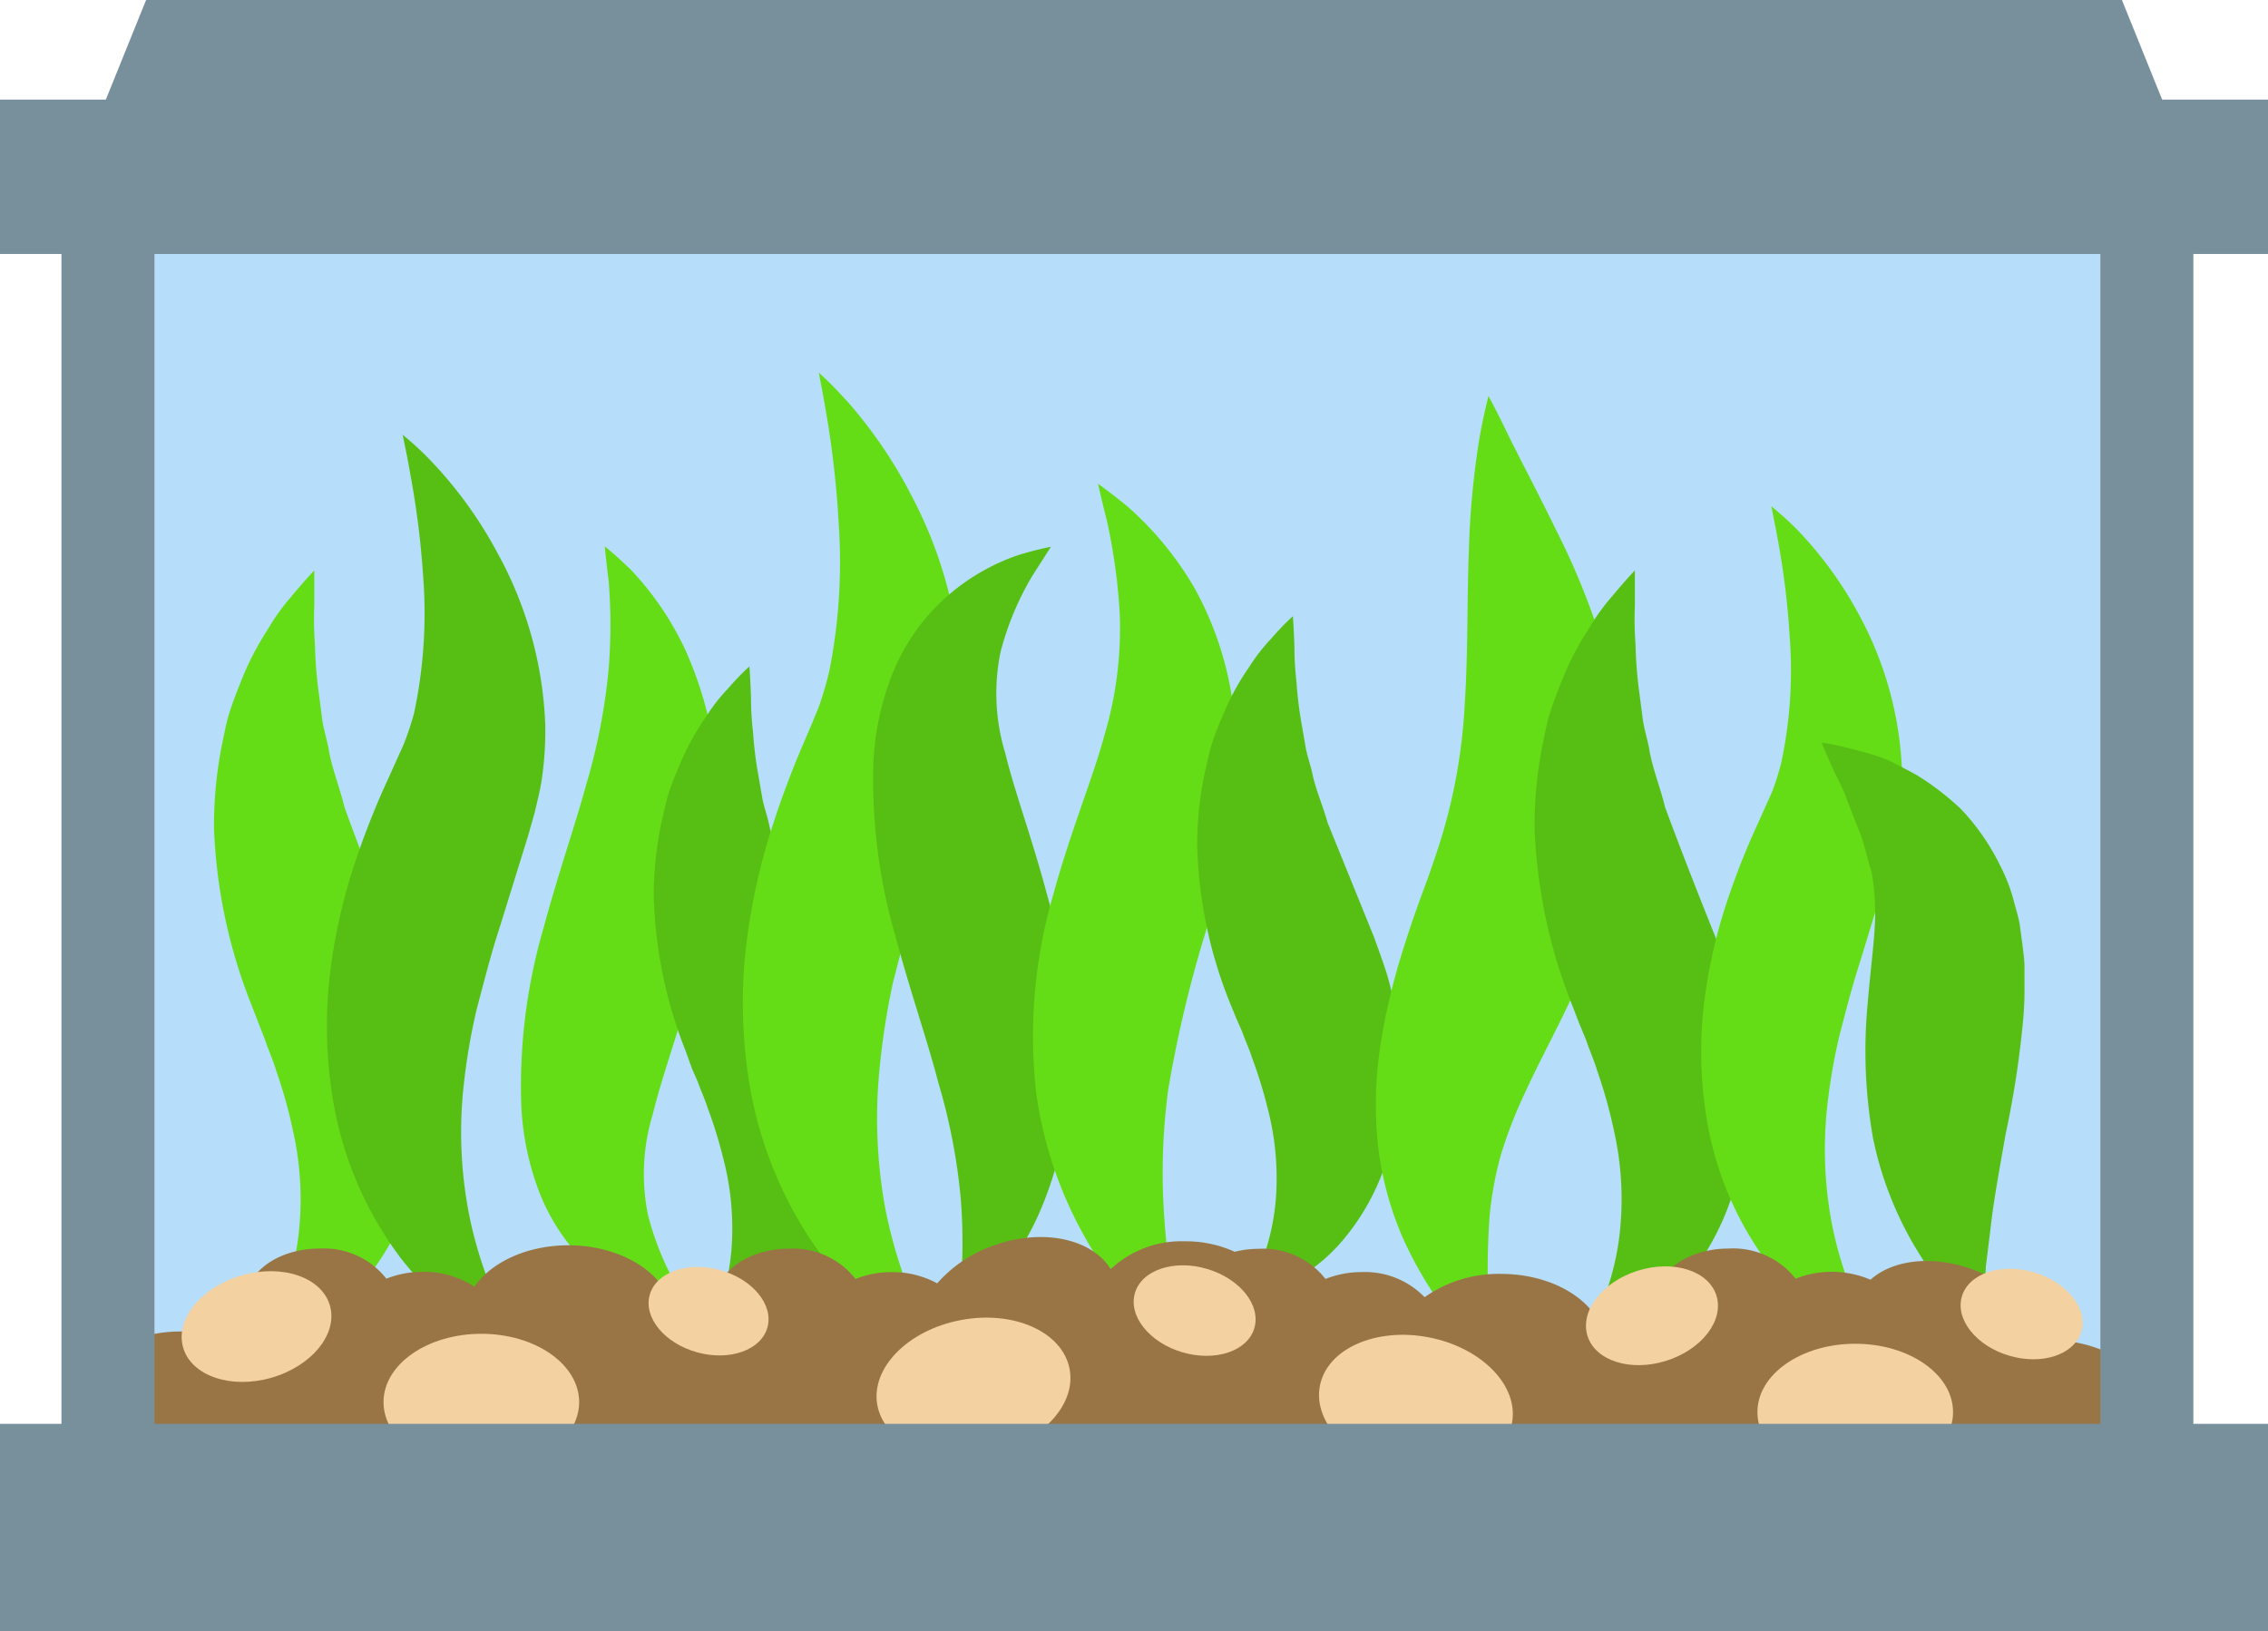 <svg xmlns="http://www.w3.org/2000/svg" viewBox="0 0 175.28 126.09"><title>Depositphotos_95781546_04</title><g data-name="Layer 2"><g data-name="—ÎÓÈ_1"><path fill="#b6defa" d="M11.93 16.55h150.38v98.5H11.93z"/><path d="M30.59 72.68l.59 1.63c.21.61.42 1.2.61 1.81a31.9 31.9 0 0 1 .83 3.71 27.47 27.47 0 0 1 .26 7.33 24.17 24.17 0 0 1-1.56 6.51 20.24 20.24 0 0 1-2.84 4.94 15.57 15.57 0 0 1-6 4.76 11.08 11.08 0 0 1-1.84.67l-.64.18.33-.62c.21-.41.55-.95.88-1.72a20.52 20.52 0 0 0 1.83-6.16 24 24 0 0 0-.4-8.34 37 37 0 0 0-1.29-4.61c-.23-.79-.6-1.59-.87-2.41L20 79.13l-.56-1.45a41 41 0 0 1-2.9-13.61 32 32 0 0 1 .58-6.34c.21-1 .37-1.91.65-2.77s.61-1.68.91-2.44a22.06 22.06 0 0 1 2-3.85 16.47 16.47 0 0 1 1.85-2.58c1.1-1.33 1.76-2 1.76-2v2.71a25.75 25.75 0 0 0 .05 3 33 33 0 0 0 .3 3.78l.27 2.08c.11.71.33 1.44.48 2.17.22 1.46.86 3 1.23 4.55 1.14 3.16 2.45 6.53 3.97 10.3z" fill="#64dd17"/><path d="M38.64 71.61c-.74 2.26-1.26 4.39-1.8 6.39a48.62 48.62 0 0 0-1 5.86 33.18 33.18 0 0 0 .48 10.34 32.14 32.14 0 0 0 1.19 4.19 26 26 0 0 0 1.24 3.23c.8 1.76 1.24 2.83 1.24 2.83S39 104 37.35 103a17.59 17.59 0 0 1-2.93-2.17 23.16 23.16 0 0 1-3.48-3.63 27.86 27.86 0 0 1-5.3-12.8 34.59 34.59 0 0 1-.22-8.4 43.39 43.39 0 0 1 1.72-8.42A62.21 62.21 0 0 1 30 60.19l1.19-2.64a22.36 22.36 0 0 0 .81-2.43 37 37 0 0 0 .71-10.47 67.39 67.39 0 0 0-1-8c-.17-1-.32-1.73-.43-2.25l-.16-.8.6.51a22.66 22.66 0 0 1 1.65 1.58 32.3 32.3 0 0 1 5.05 7A29.75 29.75 0 0 1 42.14 56a25.83 25.83 0 0 1-.3 4.44c-.13.77-.33 1.55-.51 2.34l-.54 1.9z" fill="#57bf14"/><path d="M53.66 75.26c-1.15 4.31-2.5 7.92-3.21 10.86a15.85 15.85 0 0 0-.37 7.79 22.44 22.44 0 0 0 2.48 5.94l1.39 2.25a25.66 25.66 0 0 1-2.54-.65 16.32 16.32 0 0 1-6.41-4.1 15.89 15.89 0 0 1-3.24-5 21.41 21.41 0 0 1-1.47-6.83A43.57 43.57 0 0 1 42 71.75c1.15-4.27 2.42-7.86 3.31-11.13a46.13 46.13 0 0 0 1.73-8.94 42.29 42.29 0 0 0 0-6.77c-.21-1.66-.3-2.68-.3-2.68s.73.57 2 1.79A23.27 23.27 0 0 1 53 50.31a28.92 28.92 0 0 1 2.51 11.52 47.73 47.73 0 0 1-1.85 13.43z" fill="#64dd17"/><path d="M64.13 76.26l.52 1.44c.19.54.38 1.08.54 1.62a27.88 27.88 0 0 1 .73 3.33 24.19 24.19 0 0 1 .16 6.59 21.34 21.34 0 0 1-1.5 5.84 17.77 17.77 0 0 1-2.65 4.39 13.51 13.51 0 0 1-5.48 4.08 9.62 9.62 0 0 1-1.67.53l-.58.13.27-.57c.17-.37.45-.87.71-1.57a18 18 0 0 0 1.35-5.48 21.37 21.37 0 0 0-.65-7.12 35.63 35.63 0 0 0-1.2-3.87c-.21-.67-.53-1.34-.76-2l-.44-1-.48-1.34a34.91 34.91 0 0 1-2.48-12.13 27.7 27.7 0 0 1 .62-5.67c.21-.87.37-1.7.64-2.47s.58-1.49.87-2.16a19 19 0 0 1 1.88-3.38 14.29 14.29 0 0 1 1.74-2.24c1-1.15 1.65-1.7 1.65-1.7s.07.91.12 2.42a23.47 23.47 0 0 0 .16 2.68 29.38 29.38 0 0 0 .41 3.31l.31 1.8c.12.61.34 1.24.49 1.87.24 1.25.83 2.56 1.19 3.87z" fill="#57bf14"/><path d="M70.85 69.1c-.74 2.43-1.28 4.72-1.85 6.9a58.26 58.26 0 0 0-1 6.37 38.63 38.63 0 0 0 .44 11.15A37.81 37.81 0 0 0 69.63 98a29.29 29.29 0 0 0 1.26 3.44c.82 1.87 1.27 3 1.27 3s-1-.54-2.71-1.71a19.7 19.7 0 0 1-3-2.45 26.35 26.35 0 0 1-3.49-4 31.08 31.08 0 0 1-5.19-13.51 38.93 38.93 0 0 1-.21-8.68 48.76 48.76 0 0 1 1.7-8.82 70.11 70.11 0 0 1 2.87-7.89l.7-1.64c.15-.42.35-.82.5-1.25a25.86 25.86 0 0 0 .78-2.71 43.22 43.22 0 0 0 .71-11.29 74.94 74.94 0 0 0-.95-8.46c-.17-1-.32-1.83-.43-2.38l-.16-.85.61.57c.4.38 1 1 1.67 1.74a35.84 35.84 0 0 1 5.06 7.54 33.2 33.2 0 0 1 3.68 14 28.22 28.22 0 0 1-.3 4.59c-.11.79-.31 1.6-.48 2.42l-.53 2z" fill="#64dd17"/><path d="M69.26 72.57a43.56 43.56 0 0 1-1.76-13.71A21.41 21.41 0 0 1 69 52a15.89 15.89 0 0 1 3.24-5 16.31 16.31 0 0 1 6.44-4.09 25.59 25.59 0 0 1 2.54-.65l-1.42 2.22a22.44 22.44 0 0 0-2.48 5.94 15.85 15.85 0 0 0 .37 7.79c.71 2.94 2.06 6.55 3.21 10.86a47.73 47.73 0 0 1 1.82 13.43A28.93 28.93 0 0 1 80.21 94a23.27 23.27 0 0 1-4.26 6.29c-1.27 1.22-2 1.79-2 1.79s.09-1 .3-2.68a42.31 42.31 0 0 0 0-6.77 46.12 46.12 0 0 0-1.73-8.94c-.84-3.25-2.11-6.85-3.26-11.12z" fill="#57bf14"/><path d="M81.42 69.07c1.36-4.94 3-8.81 3.92-12.19a29 29 0 0 0 1.2-9.39 45.16 45.16 0 0 0-1-7.27c-.45-1.76-.68-2.83-.68-2.83s.82.57 2.27 1.75a25.28 25.28 0 0 1 5.18 6.3 25.54 25.54 0 0 1 3.2 12.76A56.24 56.24 0 0 1 93 72.61a95.73 95.73 0 0 0-2.72 11.64 48.68 48.68 0 0 0-.29 10c.21 3 .61 5.65.89 7.48s.46 2.89.46 2.89-.78-.64-2.12-1.93a32.64 32.64 0 0 1-4.93-6.3 31.46 31.46 0 0 1-4.21-11.94 39.18 39.18 0 0 1 1.34-15.38z" fill="#64dd17"/><path d="M106.17 72.38l.52 1.44c.19.54.38 1.08.54 1.62a27.82 27.82 0 0 1 .73 3.33 24.2 24.2 0 0 1 .16 6.59 21.34 21.34 0 0 1-1.5 5.84 17.78 17.78 0 0 1-2.62 4.39 13.51 13.51 0 0 1-5.48 4.08 9.61 9.61 0 0 1-1.67.53l-.58.13.27-.57c.17-.37.45-.87.71-1.57a18 18 0 0 0 1.35-5.48 21.38 21.38 0 0 0-.65-7.12 35.72 35.72 0 0 0-1.2-3.87c-.21-.67-.53-1.34-.76-2l-.44-1-.55-1.34a34.91 34.91 0 0 1-2.48-12.13 27.7 27.7 0 0 1 .62-5.67c.21-.87.37-1.7.64-2.47s.58-1.49.87-2.16a19 19 0 0 1 1.88-3.38 14.31 14.31 0 0 1 1.74-2.24c1-1.15 1.65-1.7 1.65-1.7s.07.91.12 2.42a23.43 23.43 0 0 0 .16 2.68 29.46 29.46 0 0 0 .41 3.31l.31 1.8c.12.61.34 1.24.49 1.87.24 1.25.83 2.56 1.19 3.87z" fill="#57bf14"/><path d="M124 71.11l-.83 2.25-.8 1.82c-.53 1.17-1.09 2.31-1.6 3.37-1.05 2.14-2.06 4.05-2.85 5.78a35.82 35.82 0 0 0-1.92 4.91 27 27 0 0 0-.88 4.79 56.4 56.4 0 0 0 0 8.1c.18 2 .23 3.21.23 3.21s-.82-.76-2.21-2.28a29.57 29.57 0 0 1-4.82-7.6 25.37 25.37 0 0 1-1.78-6.57 30.1 30.1 0 0 1 .13-8 49.66 49.66 0 0 1 1.87-7.82c.39-1.27.81-2.46 1.25-3.68l.66-1.79.5-1.47a43 43 0 0 0 2.25-11.7c.27-4.05.17-8.28.32-11.9a65.56 65.56 0 0 1 .83-8.74c.38-2.07.69-3.18.69-3.18s.55 1 1.44 2.84 2.23 4.33 3.78 7.51a56.35 56.35 0 0 1 4.52 12.22 33.92 33.92 0 0 1 .84 8.54 31.65 31.65 0 0 1-1.62 9.39z" fill="#64dd17"/><path d="M132.68 72.68l.59 1.63c.21.61.42 1.2.61 1.81a32 32 0 0 1 .83 3.71 27.45 27.45 0 0 1 .26 7.33 24.16 24.16 0 0 1-1.56 6.51 20.24 20.24 0 0 1-2.84 4.94 15.57 15.57 0 0 1-6 4.76 11.09 11.09 0 0 1-1.84.67l-.64.18.33-.62a19.25 19.25 0 0 0 .88-1.72 20.52 20.52 0 0 0 1.83-6.16 24 24 0 0 0-.4-8.34 37 37 0 0 0-1.29-4.61c-.23-.79-.6-1.59-.87-2.41l-.51-1.23-.56-1.45a40.94 40.94 0 0 1-2.9-13.61 32 32 0 0 1 .58-6.34c.21-1 .37-1.91.65-2.77s.61-1.68.91-2.44a22 22 0 0 1 2-3.85 16.44 16.44 0 0 1 1.85-2.58c1.1-1.33 1.76-2 1.76-2v2.71a25.79 25.79 0 0 0 .05 3 33 33 0 0 0 .3 3.78l.27 2.08c.11.71.33 1.44.48 2.17.22 1.46.86 3 1.23 4.55 1.17 3.16 2.48 6.53 4 10.3z" fill="#57bf14"/><path d="M143.81 74.16c-.68 2.08-1.16 4-1.66 5.92a44.85 44.85 0 0 0-.93 5.4 30.6 30.6 0 0 0 .44 9.53 29.68 29.68 0 0 0 1.1 3.86 24 24 0 0 0 1.15 3c.74 1.62 1.15 2.61 1.15 2.61s-.87-.43-2.44-1.37a16.23 16.23 0 0 1-2.7-2 21.37 21.37 0 0 1-3.21-3.35 25.7 25.7 0 0 1-4.89-11.81 31.91 31.91 0 0 1-.2-7.7 40 40 0 0 1 1.59-7.76 57.41 57.41 0 0 1 2.65-6.85l1.09-2.43a20.63 20.63 0 0 0 .71-2.25 34.12 34.12 0 0 0 .66-9.66 62.1 62.1 0 0 0-.88-7.35c-.16-.89-.3-1.6-.4-2.08l-.14-.74.55.47a20.91 20.91 0 0 1 1.55 1.45 29.8 29.8 0 0 1 4.66 6.44A27.44 27.44 0 0 1 147 59.77a23.84 23.84 0 0 1-.28 4.1c-.12.71-.3 1.43-.47 2.16l-.5 1.76z" fill="#64dd17"/><path d="M144.33 77.69c.27-3.27.61-5.38.59-7.32a19 19 0 0 0-.28-3c-.34-1-.53-2.09-.92-3.06s-.76-1.91-1.08-2.77-.74-1.54-1-2.15c-.56-1.23-.86-2-.86-2s.73.09 2 .41c.65.16 1.44.37 2.36.66s1.88.85 3 1.45a21.18 21.18 0 0 1 3.41 2.62 17.62 17.62 0 0 1 3.08 4.47 13.29 13.29 0 0 1 1.07 2.89c.14.5.29 1 .39 1.54l.21 1.57c.06.5.13 1 .16 1.54v1.45a26.35 26.35 0 0 1-.1 2.8 74.79 74.79 0 0 1-1.36 8.88c-.44 2.55-.91 5-1.15 7.17l-.37 3c-.05.91-.12 1.72-.18 2.4-.12 1.36-.24 2.18-.24 2.18s-.57-.48-1.53-1.46c-.48-.49-1.05-1.11-1.7-1.86s-1.2-1.71-1.87-2.79a27.31 27.31 0 0 1-3.2-8.31 38.81 38.81 0 0 1-.43-10.31z" fill="#57bf14"/><path d="M158.34 103.57a9.28 9.28 0 0 0-5.14-5.15c-3.31-1.48-6.77-1.19-8.64.49a7.63 7.63 0 0 0-5.79-.08 6.14 6.14 0 0 0-5.16-2.33c-3.14 0-5.68 1.78-5.68 4a3.53 3.53 0 0 0 1.76 2.86 6.57 6.57 0 0 0-1.09 1.17 9.79 9.79 0 0 0-4.7-1.57c-.76-2.57-4-4.5-7.91-4.5a9.91 9.91 0 0 0-5.89 1.8 6.42 6.42 0 0 0-4.86-1.94 7.55 7.55 0 0 0-2.8.53 6.14 6.14 0 0 0-5.16-2.33 7.83 7.83 0 0 0-1.86.23 9.12 9.12 0 0 0-3.83-.81 8 8 0 0 0-5.75 2.15c-1.47-2.37-5.33-3.2-9.15-1.79a10.34 10.34 0 0 0-4.26 2.89 7.26 7.26 0 0 0-3.51-.87 7.55 7.55 0 0 0-2.8.53A6.14 6.14 0 0 0 61 96.51c-3.14 0-5.68 1.78-5.68 4a2.88 2.88 0 0 0 .29 1.19 7.66 7.66 0 0 0-1.77 1.79 10.5 10.5 0 0 0-2-.48 4 4 0 0 0 .16-1.11c0-3.12-3.62-5.65-8.08-5.65-3.2 0-5.95 1.31-7.26 3.2a7.07 7.07 0 0 0-4-1.15 7.55 7.55 0 0 0-2.8.53 6.14 6.14 0 0 0-5.16-2.33c-3.14 0-5.68 1.78-5.68 4 0 1.69 1.52 3.12 3.64 3.69a5.78 5.78 0 0 0-1.54 1.72 8.94 8.94 0 0 0-7.11-3c-4.46 0-8.08 2.53-8.08 5.65s3.62 5.65 8.08 5.65c3.43 0 6.34-1.49 7.51-3.6a8.94 8.94 0 0 0 7.11 3c4.46 0 8.08-2.53 8.08-5.65a4.27 4.27 0 0 0-.81-2.43 5.38 5.38 0 0 0 1.09-.72 8.58 8.58 0 0 0 5.4 2.65 4 4 0 0 0-.15 1.07c0 3.12 3.62 5.65 8.08 5.65a9.62 9.62 0 0 0 6.26-2.18 13 13 0 0 0 6.32 1.56c5.55 0 10.06-3.13 10.1-7a8.27 8.27 0 0 0 5.68.81 4 4 0 0 0-.16 1.13c0 3.12 3.62 5.65 8.08 5.65a9.47 9.47 0 0 0 6.56-2.37 12.11 12.11 0 0 0 6.53 1.79c5.13 0 9.31-2.8 9.6-6.34a9.06 9.06 0 0 0 5.71 2.42c.76 2.57 4 4.5 7.91 4.5a9.13 9.13 0 0 0 6.92-2.77 10.86 10.86 0 0 0 6.78 2.2c5 0 9-2.81 9-6.29a4.39 4.39 0 0 0-.09-.61 10.87 10.87 0 0 0 3 2 11.42 11.42 0 0 0 1.68.59c.08 3.07 3.65 5.55 8.07 5.55s8.08-2.53 8.08-5.65-3.55-5.6-8.01-5.6z" fill="#997545"/><ellipse cx="19.82" cy="102.53" rx="5.9" ry="4.12" transform="rotate(-15.86 19.824 102.51)" fill="#f4d1a1"/><ellipse cx="54.76" cy="101.35" rx="3.3" ry="4.72" transform="rotate(-74.67 54.756 101.346)" fill="#f4d1a1"/><ellipse cx="92.33" cy="101.3" rx="3.36" ry="4.81" transform="rotate(-73.62 92.325 101.3)" fill="#f4d1a1"/><ellipse cx="126.6" cy="101.85" rx="5.19" ry="3.63" transform="matrix(.96 -.3 .3 .96 -24.42 41.9)" fill="#f4d1a1"/><ellipse cx="143.38" cy="109.14" rx="7.56" ry="5.28" fill="#f4d1a1"/><ellipse cx="37.2" cy="108.37" rx="7.56" ry="5.28" fill="#f4d1a1"/><ellipse cx="75.24" cy="107.21" rx="7.56" ry="5.28" transform="rotate(-10.73 75.276 107.24)" fill="#f4d1a1"/><ellipse cx="109.44" cy="108.56" rx="5.28" ry="7.56" transform="rotate(-78.98 109.428 108.562)" fill="#f4d1a1"/><ellipse cx="156.23" cy="101.56" rx="3.36" ry="4.81" transform="rotate(-73.62 156.234 101.557)" fill="#f4d1a1"/><path fill="#78909c" d="M0 7.7h175.28v11.93H0z"/><path fill="#78909c" d="M0 110.05h175.28v16.04H0z"/><path fill="#78909c" d="M169.12 12.7H6.16L11.29 0h152.7l5.13 12.7z"/><path fill="#78909c" d="M4.75 16.55h7.19v98.5H4.75z"/><path fill="#78909c" d="M162.32 16.55h7.19v98.5h-7.19z"/></g></g></svg>